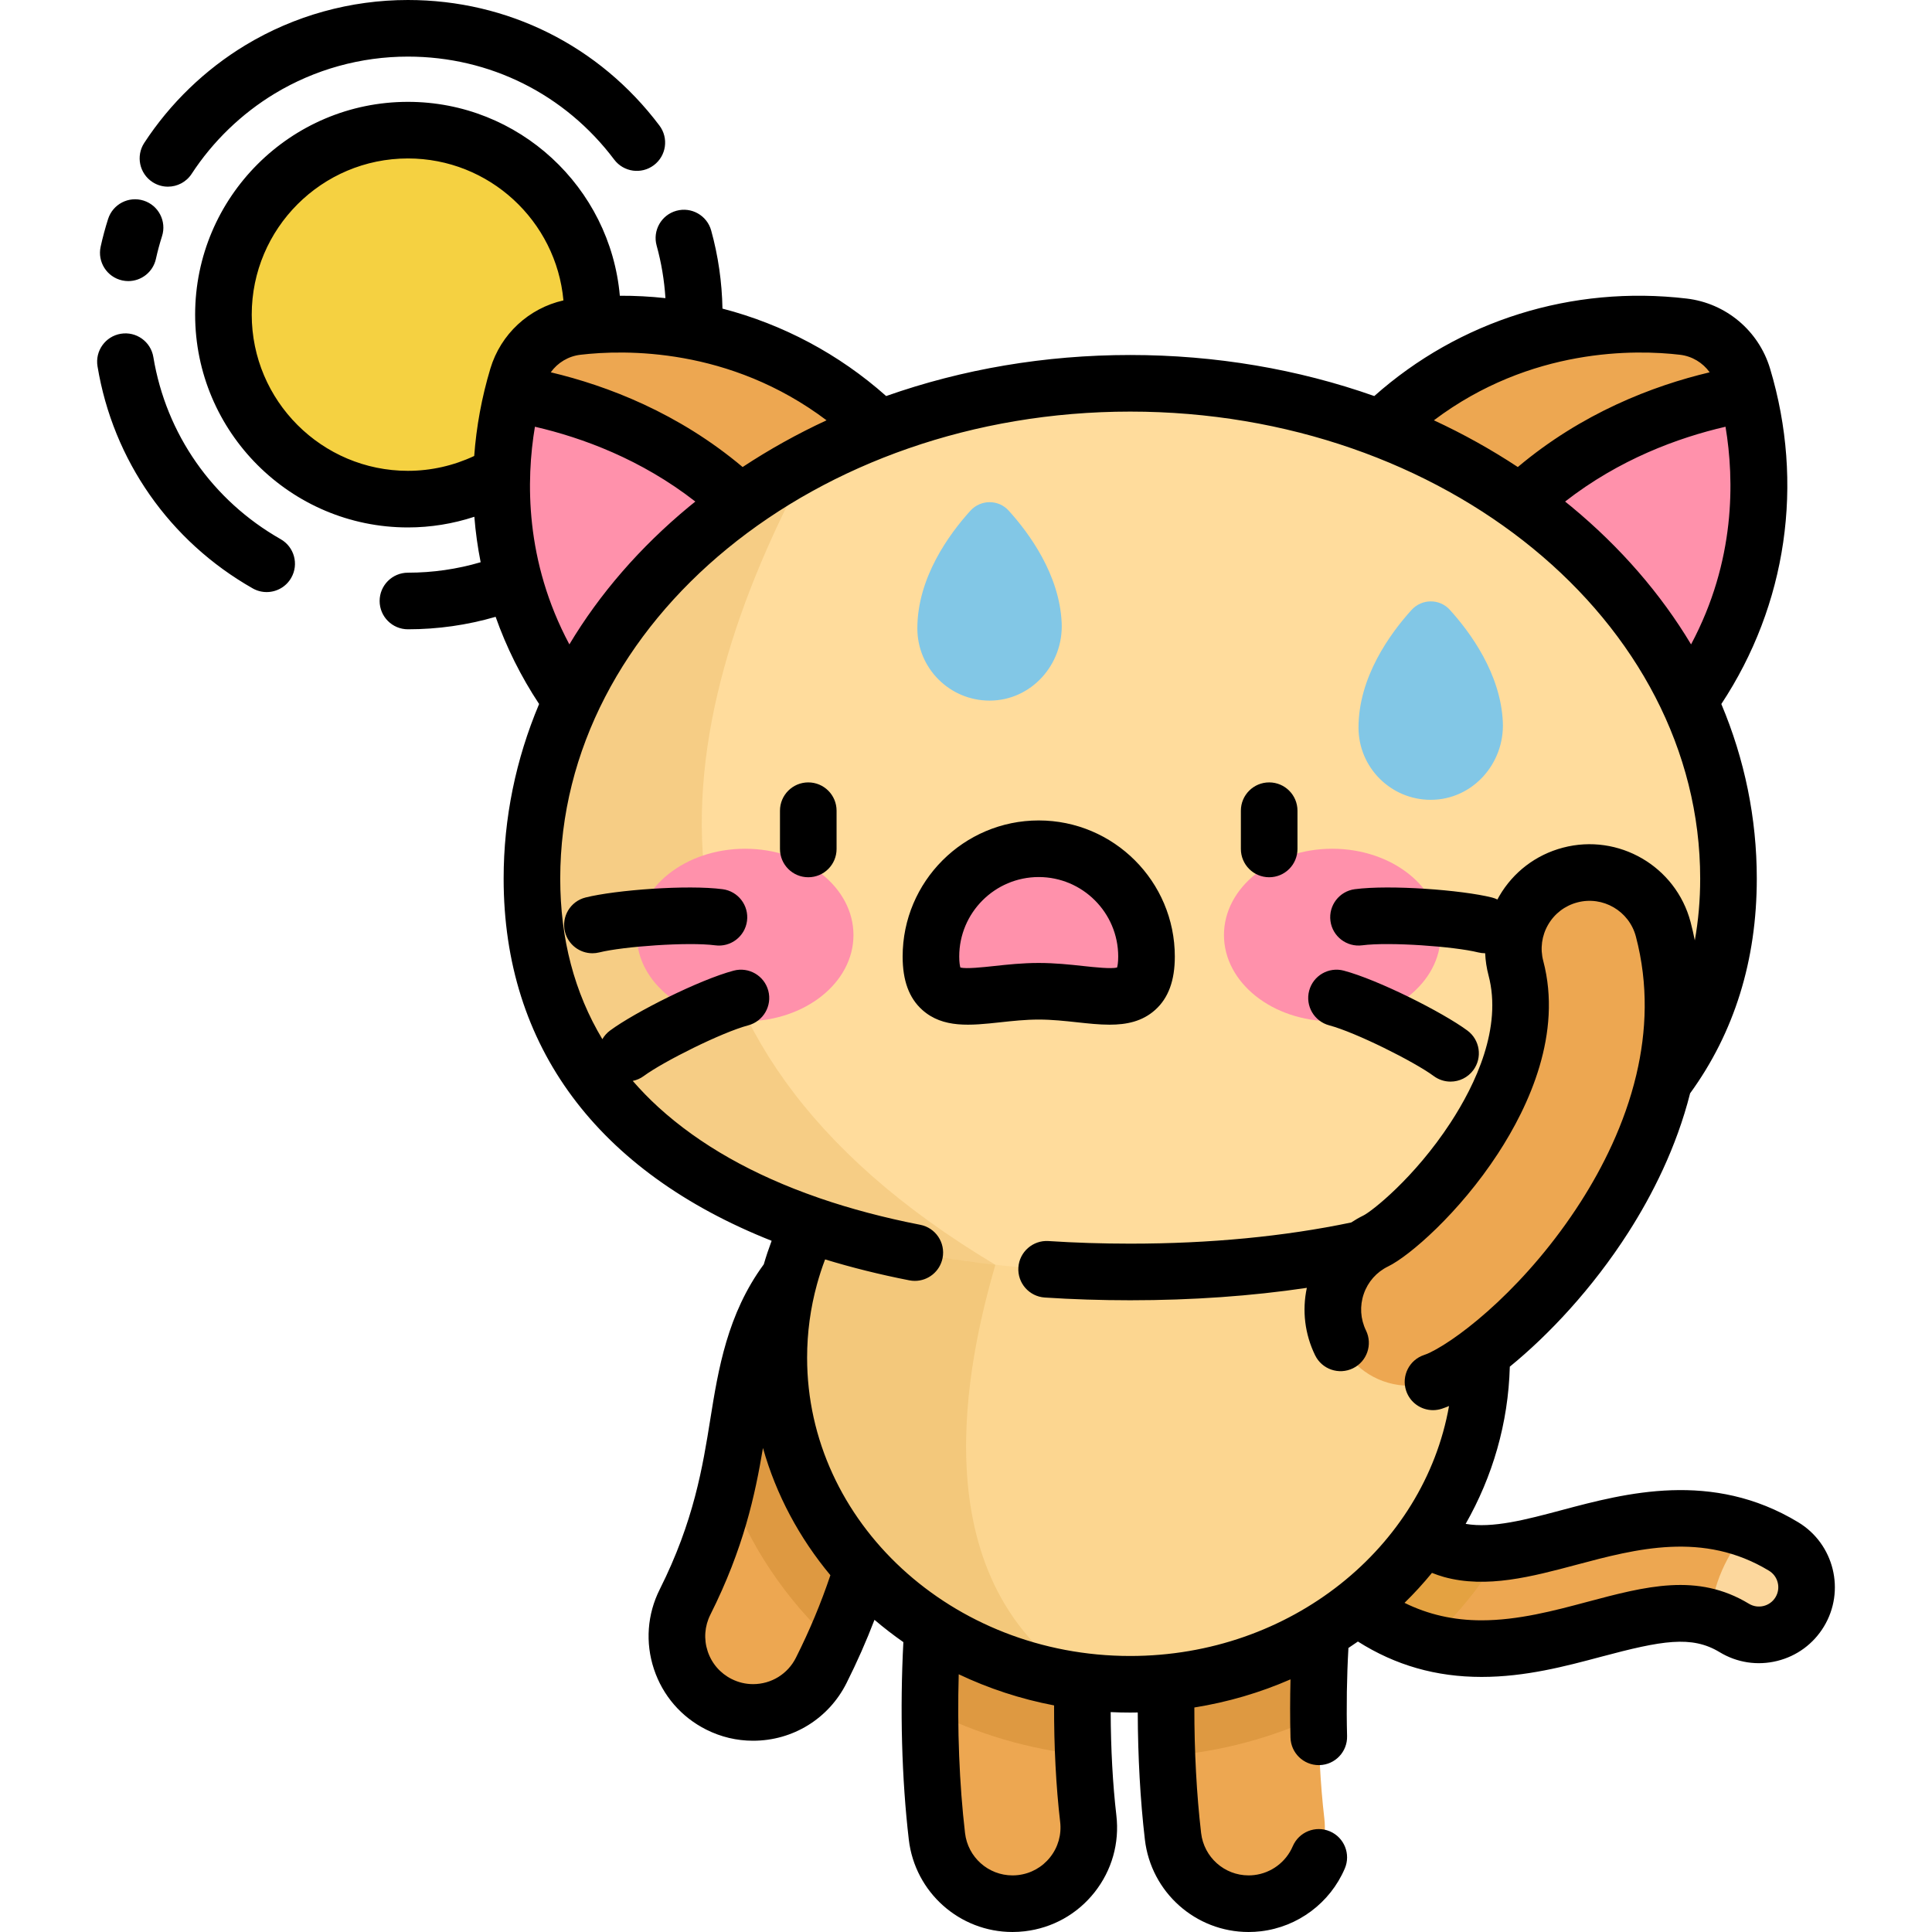 <?xml version="1.0" encoding="iso-8859-1"?>
<!-- Generator: Adobe Illustrator 19.0.0, SVG Export Plug-In . SVG Version: 6.00 Build 0)  -->
<svg version="1.1" id="Capa_1" xmlns="http://www.w3.org/2000/svg" xmlns:xlink="http://www.w3.org/1999/xlink" x="0px" y="0px"
	 viewBox="0 0 512 512" style="enable-background:new 0 0 512 512;" xml:space="preserve">
<circle style="fill:#F5D141;" cx="108.11" cy="83.38" r="48.892"/>
<path style="fill:#EDA751;" d="M392.629,436.903c-19.591,0-40.991-9.121-60.286-46.063c-3.227-6.177-0.835-13.801,5.343-17.027
	c6.179-3.229,13.803-0.835,17.027,5.343c9.556,18.292,19.355,28.608,29.959,31.536c9.312,2.574,19.941-0.263,31.191-3.264
	c16.348-4.36,36.69-9.785,56.823,2.414c5.96,3.612,7.864,11.372,4.252,17.333s-11.372,7.864-17.333,4.252
	c-10.409-6.308-20.931-3.962-37.237,0.387C413.412,434.203,403.288,436.902,392.629,436.903z"/>
<path style="fill:#FCD79D;" d="M476.938,427.175c3.612-5.961,1.708-13.721-4.252-17.333c-3.137-1.901-6.279-3.373-9.41-4.489
	c-4.009,4.51-9.184,12.435-10.054,23.268c2.163,0.623,4.277,1.53,6.383,2.806C465.566,435.039,473.326,433.135,476.938,427.175z"/>
<g>
	<path style="fill:#EDA751;" d="M330.888,504.5c-10.103,0-18.827-7.569-20.029-17.849c-2.563-21.924-2.469-48.267,0.253-70.47
		c1.358-11.068,11.426-18.941,22.499-17.583c11.068,1.358,18.94,11.431,17.583,22.499c-2.319,18.908-2.406,42.231-0.228,60.865
		c1.296,11.076-6.634,21.104-17.71,22.398C332.462,504.455,331.67,504.5,330.888,504.5z"/>
	<path style="fill:#EDA751;" d="M268.323,504.5c-10.103,0-18.827-7.569-20.028-17.849c-2.563-21.924-2.469-48.267,0.253-70.47
		c1.357-11.068,11.429-18.941,22.499-17.583c11.068,1.358,18.94,11.431,17.583,22.499c-2.319,18.908-2.406,42.231-0.228,60.865
		c1.295,11.076-6.634,21.104-17.71,22.398C269.897,504.455,269.106,504.5,268.323,504.5z"/>
	<path style="fill:#EDA751;" d="M199.573,453.811c-3.044,0-6.133-0.69-9.039-2.148c-9.967-5-13.994-17.134-8.992-27.101
		c9.595-19.123,11.998-34.13,14.119-47.369c2.281-14.242,4.64-28.969,15.917-41.593c7.429-8.317,20.194-9.036,28.509-1.606
		c8.316,7.429,9.036,20.193,1.606,28.509c-3.24,3.627-4.34,9.721-6.159,21.077c-2.325,14.517-5.509,34.399-17.899,59.091
		C214.093,449.732,206.969,453.811,199.573,453.811z"/>
</g>
<path style="opacity:0.2;fill:#C18F00;enable-background:new    ;" d="M384.672,410.691c-10.604-2.928-20.403-13.244-29.96-31.536
	c-3.225-6.178-10.849-8.571-17.027-5.343c-6.178,3.227-8.57,10.851-5.343,17.027c14.765,28.267,30.761,40.235,46.236,44.302
	c7.533-7.007,14.02-15.006,19.227-23.768C393.209,411.907,388.81,411.835,384.672,410.691z"/>
<g>
	<path style="opacity:0.2;fill:#A35F00;enable-background:new    ;" d="M333.612,398.598c-11.073-1.358-21.141,6.516-22.499,17.583
		c-1.883,15.358-2.506,32.696-1.865,49.184c14.313-1.159,27.867-4.85,40.156-10.596c-0.08-11.55,0.516-23.278,1.791-33.672
		C352.552,410.029,344.679,399.956,333.612,398.598z"/>
	<path style="opacity:0.2;fill:#A35F00;enable-background:new    ;" d="M271.047,398.598c-11.07-1.358-21.143,6.516-22.499,17.583
		c-1.425,11.621-2.122,24.376-2.103,37.039c12.359,6.249,26.092,10.384,40.655,11.897c-0.638-14.713-0.128-30.493,1.531-44.02
		C289.987,410.029,282.115,399.956,271.047,398.598z"/>
	<path style="opacity:0.2;fill:#A35F00;enable-background:new    ;" d="M240.087,333.994c-8.315-7.43-21.08-6.711-28.509,1.606
		c-11.278,12.623-13.636,27.35-15.917,41.593c-0.809,5.051-1.663,10.361-2.937,16.056c5.741,16.21,15.537,30.687,28.25,42.366
		c9.639-21.44,12.462-38.93,14.561-52.035c1.819-11.355,2.919-17.449,6.159-21.076C249.123,354.187,248.403,341.422,240.087,333.994
		z"/>
</g>
<ellipse style="fill:#FCD690;" cx="299.52" cy="359.81" rx="93.13" ry="86.54"/>
<path style="opacity:0.15;fill:#C17A00;enable-background:new    ;" d="M285.92,445.43c-42.557-27.94-29.368-85.205-22.143-110.249
	v-55.296c-33.693,13.025-57.385,43.904-57.385,79.929C206.391,403.314,240.934,439.313,285.92,445.43z"/>
<path style="fill:#EDA751;" d="M242.845,209.76c18.223-15.291,30.39-40.96,4.686-78.906c-25.907-38.246-64.478-47.833-94.591-44.285
	c-7.424,0.875-13.653,6.102-15.803,13.261c-8.723,29.039-5.979,68.689,27.187,100.844
	C197.23,232.575,224.622,225.051,242.845,209.76z"/>
<path style="fill:#FF91AB;" d="M135.925,104.273c-7.151,28.552-3.108,65.855,28.399,96.4c28.522,27.652,52.896,25.676,70.753,14.703
	C222.796,132.007,169.148,109.899,135.925,104.273z"/>
<path style="fill:#EDA751;" d="M356.194,209.76c-18.223-15.291-30.39-40.96-4.686-78.906c25.907-38.246,64.478-47.833,94.591-44.285
	c7.424,0.875,13.653,6.102,15.803,13.261c8.723,29.039,5.979,68.689-27.187,100.844C401.809,232.575,374.417,225.051,356.194,209.76
	z"/>
<path style="fill:#FF91AB;" d="M463.114,104.273c7.151,28.552,3.108,65.855-28.399,96.4c-28.522,27.652-52.896,25.676-70.753,14.703
	C376.243,132.007,429.891,109.899,463.114,104.273z"/>
<path style="fill:#FFDC9C;" d="M458.069,232.839c0,72.493-70.985,104.244-158.549,104.244s-158.55-31.751-158.55-104.244
	s70.985-131.26,158.549-131.26S458.069,160.346,458.069,232.839z"/>
<path style="opacity:0.15;fill:#C17A00;enable-background:new    ;" d="M214.862,121.844
	c-44.404,23.261-73.892,64.275-73.892,110.994c0,62.317,52.456,94.528,122.806,102.342
	C162.79,274.859,175.961,193.721,214.862,121.844z"/>
<g>
	<ellipse style="fill:#FF91AB;" cx="197.47" cy="247.79" rx="28.707" ry="22.861"/>
	<ellipse style="fill:#FF91AB;" cx="353.07" cy="247.79" rx="28.707" ry="22.861"/>
	<path style="fill:#FF91AB;" d="M303.839,253.492c0-15.777-12.79-28.566-28.566-28.566c-15.777,0-28.566,12.79-28.566,28.566
		s12.79,9.202,28.566,9.202C291.05,262.694,303.839,269.269,303.839,253.492z"/>
</g>
<path style="fill:#EDA751;" d="M373.428,367.228c-7.482,0-14.67-4.175-18.167-11.355c-4.883-10.025-0.715-22.111,9.311-26.994
	c4.125-2.009,16.41-12.384,26.114-27.258c7.448-11.42,15.411-28.504,11.043-45.047c-2.847-10.782,3.585-21.83,14.366-24.677
	c10.787-2.847,21.831,3.586,24.677,14.366c14.65,55.479-36.575,108.232-58.518,118.92
	C379.408,366.571,376.394,367.228,373.428,367.228z"/>
<g>
	<path style="fill:#82C7E6;" d="M384.211,161.601c5.46,6.019,13.466,16.941,14.055,29.727c0.509,11.044-8.047,20.632-19.102,20.634
		c-10.573,0.002-19.145-8.568-19.145-19.141c0-13.395,8.38-24.915,14.051-31.177C376.784,158.647,381.494,158.606,384.211,161.601z"
		/>
	<path style="fill:#82C7E6;" d="M267.299,135.308c5.46,6.019,13.466,16.941,14.055,29.727c0.509,11.044-8.047,20.632-19.102,20.634
		c-10.573,0.002-19.145-8.568-19.145-19.141c0-13.395,8.38-24.915,14.051-31.177C259.872,132.354,264.582,132.313,267.299,135.308z"
		/>
</g>
<path d="M74.375,142.885c-18.066-10.267-30.362-27.855-33.734-48.258c-0.675-4.087-4.533-6.854-8.622-6.177
	c-4.087,0.675-6.853,4.535-6.177,8.622c4.113,24.89,19.102,46.341,41.123,58.853c1.17,0.665,2.442,0.98,3.698,0.98
	c2.61,0,5.146-1.364,6.527-3.796C79.237,149.51,77.976,144.931,74.375,142.885z M40.411,48.25c1.265,0.825,2.687,1.22,4.092,1.22
	c2.449,0,4.85-1.198,6.288-3.402c5.615-8.606,13.229-15.96,22.02-21.27C83.428,18.389,95.632,15,108.105,15
	c21.684,0,41.61,9.949,54.669,27.297c2.492,3.309,7.194,3.972,10.503,1.481c3.31-2.491,3.973-7.193,1.481-10.503
	C158.839,12.128,134.545,0,108.105,0C92.899,0,78.014,4.135,65.057,11.958c-10.71,6.469-19.988,15.429-26.829,25.912
	C35.965,41.339,36.942,45.986,40.411,48.25z M32.385,74.315c0.543,0.12,1.085,0.178,1.619,0.178c3.444,0,6.547-2.388,7.317-5.89
	c0.444-2.016,0.988-4.04,1.618-6.016c1.257-3.946-0.923-8.165-4.87-9.423c-3.943-1.256-8.165,0.923-9.423,4.87
	c-0.768,2.41-1.432,4.881-1.974,7.344C25.782,69.424,28.339,73.425,32.385,74.315z M352.265,271.728
	c7.009,1.86,22.491,9.602,27.696,13.443c1.341,0.989,2.901,1.466,4.448,1.466c2.3,0,4.569-1.054,6.04-3.046
	c2.46-3.333,1.752-8.028-1.58-10.488c-6.631-4.893-23.706-13.471-32.755-15.873c-4.005-1.064-8.111,1.319-9.174,5.324
	C345.879,266.558,348.263,270.664,352.265,271.728z M285.484,270.921c2.941,0.318,5.82,0.63,8.56,0.63
	c4.526,0,8.675-0.851,12.098-3.923c3.497-3.139,5.197-7.763,5.197-14.136c0-19.887-16.18-36.066-36.066-36.066
	c-19.887,0-36.066,16.18-36.066,36.066c0,6.373,1.7,10.997,5.197,14.136c5.496,4.935,12.861,4.139,20.658,3.293
	c3.299-0.357,6.71-0.727,10.211-0.727S282.185,270.564,285.484,270.921z M263.448,256.008c-2.959,0.32-7.325,0.791-8.934,0.402
	c-0.122-0.404-0.308-1.284-0.308-2.918c0-11.616,9.45-21.066,21.066-21.066s21.066,9.45,21.066,21.066
	c0,1.634-0.185,2.514-0.308,2.918c-1.61,0.388-5.975-0.082-8.934-0.402c-3.522-0.382-7.516-0.814-11.825-0.814
	C270.964,255.194,266.971,255.626,263.448,256.008z M476.572,403.428c-22.865-13.854-45.854-7.724-62.66-3.243
	c-9.444,2.52-18.399,4.9-25.499,3.658c7.112-12.489,11.302-26.641,11.702-41.66c10.236-8.348,21.871-20.653,31.44-35.622
	c6.287-9.835,12.706-22.441,16.337-36.809c11.718-16.129,17.676-35.26,17.676-56.912c0-16.021-3.224-31.611-9.398-46.268
	c17.345-26.256,22.076-58.401,12.914-88.899c-3.016-10.043-11.694-17.324-22.107-18.552c-30.367-3.58-60.254,5.818-82.778,25.837
	c-20.2-7.129-42.099-10.879-64.679-10.879c-22.58,0-44.478,3.75-64.678,10.879c-12.566-11.168-27.424-19.027-43.379-23.172
	c-0.133-7.023-1.129-13.979-2.991-20.699c-1.104-3.991-5.233-6.334-9.229-5.225c-3.991,1.105-6.331,5.237-5.226,9.229
	c1.255,4.53,2.032,9.196,2.331,13.919c-3.992-0.436-8.025-0.65-12.085-0.632c-2.544-28.757-26.751-51.386-56.157-51.386
	c-31.095,0-56.393,25.298-56.393,56.393s25.298,56.392,56.393,56.392c6.006,0,11.947-0.967,17.601-2.825
	c0.323,4.048,0.882,8.069,1.671,12.045c-6.246,1.84-12.703,2.772-19.272,2.772c-4.143,0-7.5,3.357-7.5,7.5s3.357,7.5,7.5,7.5
	c7.919,0,15.705-1.111,23.241-3.304c2.844,8.051,6.698,15.805,11.522,23.107c-6.175,14.657-9.399,30.247-9.399,46.269
	c0,44.495,24.917,77.707,71.021,95.985c-0.771,2.06-1.467,4.139-2.08,6.238c-9.686,13.192-12.067,27.908-14.156,40.945
	c-2.035,12.703-4.341,27.103-13.416,45.19c-3.318,6.612-3.862,14.119-1.533,21.14c2.33,7.02,7.254,12.713,13.864,16.029
	c3.895,1.954,8.067,2.945,12.402,2.945c10.549,0,20.039-5.854,24.766-15.276c2.798-5.576,5.25-11.128,7.412-16.768
	c2.445,2.085,4.998,4.06,7.654,5.914c-0.939,17.823-0.44,36.247,1.442,52.34c1.63,13.954,13.443,24.477,27.477,24.477
	c1.084,0,2.176-0.065,3.241-0.19c7.346-0.859,13.918-4.527,18.506-10.329c4.588-5.803,6.641-13.044,5.781-20.39
	c-0.96-8.208-1.472-17.703-1.507-27.363c1.714,0.082,3.44,0.123,5.175,0.123c0.669,0,1.335-0.012,2-0.024
	c0.037,11.763,0.673,23.279,1.891,33.695C305.042,501.477,316.854,512,330.888,512c1.084,0,2.176-0.065,3.241-0.19
	c9.834-1.149,18.362-7.524,22.258-16.638c1.628-3.809-0.14-8.216-3.949-9.844c-3.807-1.63-8.217,0.141-9.844,3.949
	c-1.787,4.182-5.698,7.107-10.213,7.635c-0.491,0.058-0.994,0.087-1.493,0.087c-6.423,0-11.831-4.823-12.579-11.22
	c-1.198-10.24-1.804-21.632-1.794-33.277c8.951-1.429,17.501-3.966,25.484-7.455c-0.131,5.135-0.136,10.33-0.004,15.423
	c0.104,4.075,3.441,7.307,7.493,7.307c0.065,0,0.132-0.001,0.197-0.003c4.142-0.106,7.411-3.55,7.304-7.69
	c-0.2-7.755-0.074-15.753,0.359-23.356c0.847-0.558,1.685-1.126,2.512-1.706c9.937,6.299,20.708,9.381,32.77,9.381
	c11.655-0.001,22.289-2.84,31.67-5.344c16.14-4.303,23.99-5.719,31.418-1.219c4.598,2.786,10.002,3.616,15.222,2.333
	c5.219-1.28,9.627-4.517,12.412-9.112C489.101,421.574,486.06,409.179,476.572,403.428z M448.149,170.77
	c-8.005-13.365-18.654-25.693-31.736-36.524c-0.543-0.449-1.096-0.887-1.645-1.329c14.364-11.189,29.902-16.913,42.512-19.829
	C459.642,127.22,459.95,148.672,448.149,170.77z M445.221,94.017c3.216,0.379,6.041,2.107,7.86,4.648
	c-15.115,3.595-33.832,10.789-50.845,25.104c-7.047-4.649-14.481-8.787-22.24-12.385C405.709,92.013,433.581,92.649,445.221,94.017z
	 M219.044,111.383c-7.759,3.599-15.194,7.736-22.241,12.385c-17.012-14.315-35.73-21.509-50.844-25.104
	c1.819-2.541,4.644-4.269,7.86-4.648C165.456,92.648,193.329,92.012,219.044,111.383z M129.955,97.672
	c-2.301,7.658-3.716,15.421-4.286,23.168c-5.475,2.57-11.47,3.935-17.564,3.935c-22.824,0-41.393-18.568-41.393-41.392
	S85.28,41.99,108.105,41.99c21.55,0,39.298,16.557,41.212,37.618C140.147,81.689,132.701,88.528,129.955,97.672z M141.759,113.088
	c12.61,2.916,28.148,8.64,42.511,19.829c-0.549,0.443-1.102,0.88-1.645,1.33c-13.082,10.831-23.731,23.158-31.736,36.523
	C139.089,148.671,139.397,127.219,141.759,113.088z M210.931,439.308c-2.167,4.32-6.52,7.004-11.358,7.004
	c-1.978,0-3.887-0.455-5.675-1.352c-3.03-1.52-5.287-4.13-6.354-7.347c-1.067-3.218-0.818-6.658,0.702-9.689
	c8.828-17.594,11.854-31.725,13.949-44.194c3.499,12.425,9.657,23.852,17.869,33.717
	C217.565,424.878,214.565,432.067,210.931,439.308z M278.304,492.178c-2.103,2.659-5.114,4.341-8.487,4.735
	c-0.491,0.058-0.994,0.087-1.493,0.087c-6.424,0-11.832-4.823-12.579-11.22c-1.517-12.973-2.083-27.569-1.673-42.081
	c7.886,3.746,16.366,6.552,25.271,8.253c-0.033,10.895,0.51,21.462,1.611,30.883C281.347,486.201,280.406,489.52,278.304,492.178z
	 M299.519,438.852c-47.216,0-85.628-35.456-85.628-79.037c0-6.647,0.884-13.16,2.623-19.48c0.002-0.009,0.005-0.018,0.007-0.027
	c0.609-2.208,1.318-4.394,2.137-6.552c7.046,2.148,14.48,4.012,22.337,5.548c0.486,0.096,0.971,0.141,1.447,0.141
	c3.515,0,6.653-2.482,7.352-6.062c0.795-4.065-1.856-8.005-5.921-8.8c-9.546-1.866-18.425-4.221-26.633-7.041
	c-0.17-0.068-0.341-0.128-0.513-0.183c-17.117-5.943-31.271-13.942-42.235-23.928c-2.447-2.229-4.703-4.562-6.808-6.976
	c1.017-0.215,2.009-0.626,2.9-1.284c5.204-3.842,20.687-11.582,27.696-13.443c4.003-1.063,6.387-5.17,5.324-9.174
	c-1.063-4.003-5.165-6.383-9.174-5.324c-9.052,2.403-26.126,10.98-32.755,15.873c-0.861,0.635-1.543,1.421-2.044,2.293
	c-7.403-12.339-11.163-26.569-11.163-42.557c0-68.242,67.761-123.761,151.05-123.761s151.049,55.519,151.049,123.761
	c0,5.674-0.483,11.132-1.424,16.37c-0.328-1.613-0.69-3.231-1.121-4.86c-3.897-14.76-19.079-23.604-33.843-19.702
	c-7.151,1.889-13.14,6.449-16.861,12.841c-0.171,0.294-0.33,0.592-0.489,0.89c-0.46-0.223-0.948-0.404-1.463-0.533
	c-7.993-1.997-27.044-3.419-36.33-2.195c-4.106,0.543-6.995,4.312-6.453,8.418c0.543,4.106,4.316,6.988,8.418,6.453
	c7.19-0.947,24.451,0.309,30.729,1.877c0.61,0.152,1.222,0.225,1.824,0.225c0.01,0,0.019-0.002,0.029-0.002
	c0.089,1.96,0.381,3.926,0.894,5.869c3.665,13.879-3.455,28.889-10.072,39.035c-9.577,14.679-20.927,23.546-23.118,24.612
	c-1.117,0.544-2.182,1.161-3.201,1.836c-17.75,3.713-37.435,5.611-58.567,5.611c-7.356,0-14.645-0.232-21.662-0.692
	c-4.098-0.268-7.703,2.861-7.974,6.995c-0.271,4.133,2.861,7.703,6.995,7.974c7.342,0.48,14.959,0.724,22.641,0.724
	c16.472,0,32.139-1.115,46.808-3.29c-1.287,6.015-0.545,12.248,2.19,17.865c1.813,3.724,6.303,5.274,10.027,3.459
	c3.724-1.814,5.272-6.304,3.459-10.027c-1.484-3.048-1.693-6.491-0.588-9.696c1.105-3.204,3.392-5.787,6.439-7.271
	c5.677-2.765,18.855-14.18,29.114-29.903c8.278-12.693,17.083-31.855,12.012-51.061c-0.865-3.277-0.402-6.695,1.303-9.625
	c1.705-2.93,4.45-5.02,7.727-5.885c6.765-1.786,13.725,2.265,15.512,9.029c3.387,12.827,2.807,25.232,0.151,36.523
	c-0.016,0.063-0.028,0.125-0.043,0.188c-3.103,13.064-8.98,24.625-14.713,33.592c-13.964,21.845-31.54,35.865-39.948,39.962
	c-0.507,0.246-1.037,0.463-1.578,0.643c-3.93,1.309-6.056,5.556-4.747,9.485c1.047,3.145,3.974,5.133,7.115,5.133
	c0.785,0,1.584-0.124,2.37-0.386c0.634-0.211,1.261-0.451,1.879-0.707C377.361,410.126,342.014,438.852,299.519,438.852z
	 M470.523,423.287c-1.464,2.414-4.617,3.188-7.032,1.726c-13.667-8.283-27.287-4.651-43.059-0.446
	c-8.491,2.267-18.116,4.836-27.804,4.837c-7.377,0-14.122-1.526-20.416-4.63c2.577-2.517,5.002-5.171,7.27-7.942
	c1.061,0.416,2.124,0.795,3.191,1.089c11.272,3.117,23.388-0.115,35.123-3.247c15.75-4.199,33.602-8.961,51.001,1.583
	c1.17,0.709,1.993,1.83,2.319,3.159C471.443,420.742,471.232,422.117,470.523,423.287z M336.345,232.481c4.143,0,7.5-3.357,7.5-7.5
	v-10.138c0-4.143-3.357-7.5-7.5-7.5s-7.5,3.357-7.5,7.5v10.138C328.845,229.124,332.202,232.481,336.345,232.481z M214.202,207.344
	c-4.143,0-7.5,3.357-7.5,7.5v10.138c0,4.143,3.357,7.5,7.5,7.5s7.5-3.357,7.5-7.5v-10.138
	C221.702,210.701,218.345,207.344,214.202,207.344z M191.51,235.649c-9.286-1.226-28.336,0.198-36.33,2.195
	c-4.019,1.005-6.462,5.076-5.458,9.095c0.853,3.408,3.91,5.684,7.271,5.684c0.602,0,1.214-0.073,1.824-0.225
	c6.277-1.568,23.542-2.826,30.729-1.877c4.091,0.546,7.874-2.346,8.418-6.453C198.505,239.961,195.616,236.192,191.51,235.649z"/>
<g>
</g>
<g>
</g>
<g>
</g>
<g>
</g>
<g>
</g>
<g>
</g>
<g>
</g>
<g>
</g>
<g>
</g>
<g>
</g>
<g>
</g>
<g>
</g>
<g>
</g>
<g>
</g>
<g>
</g>
</svg>

